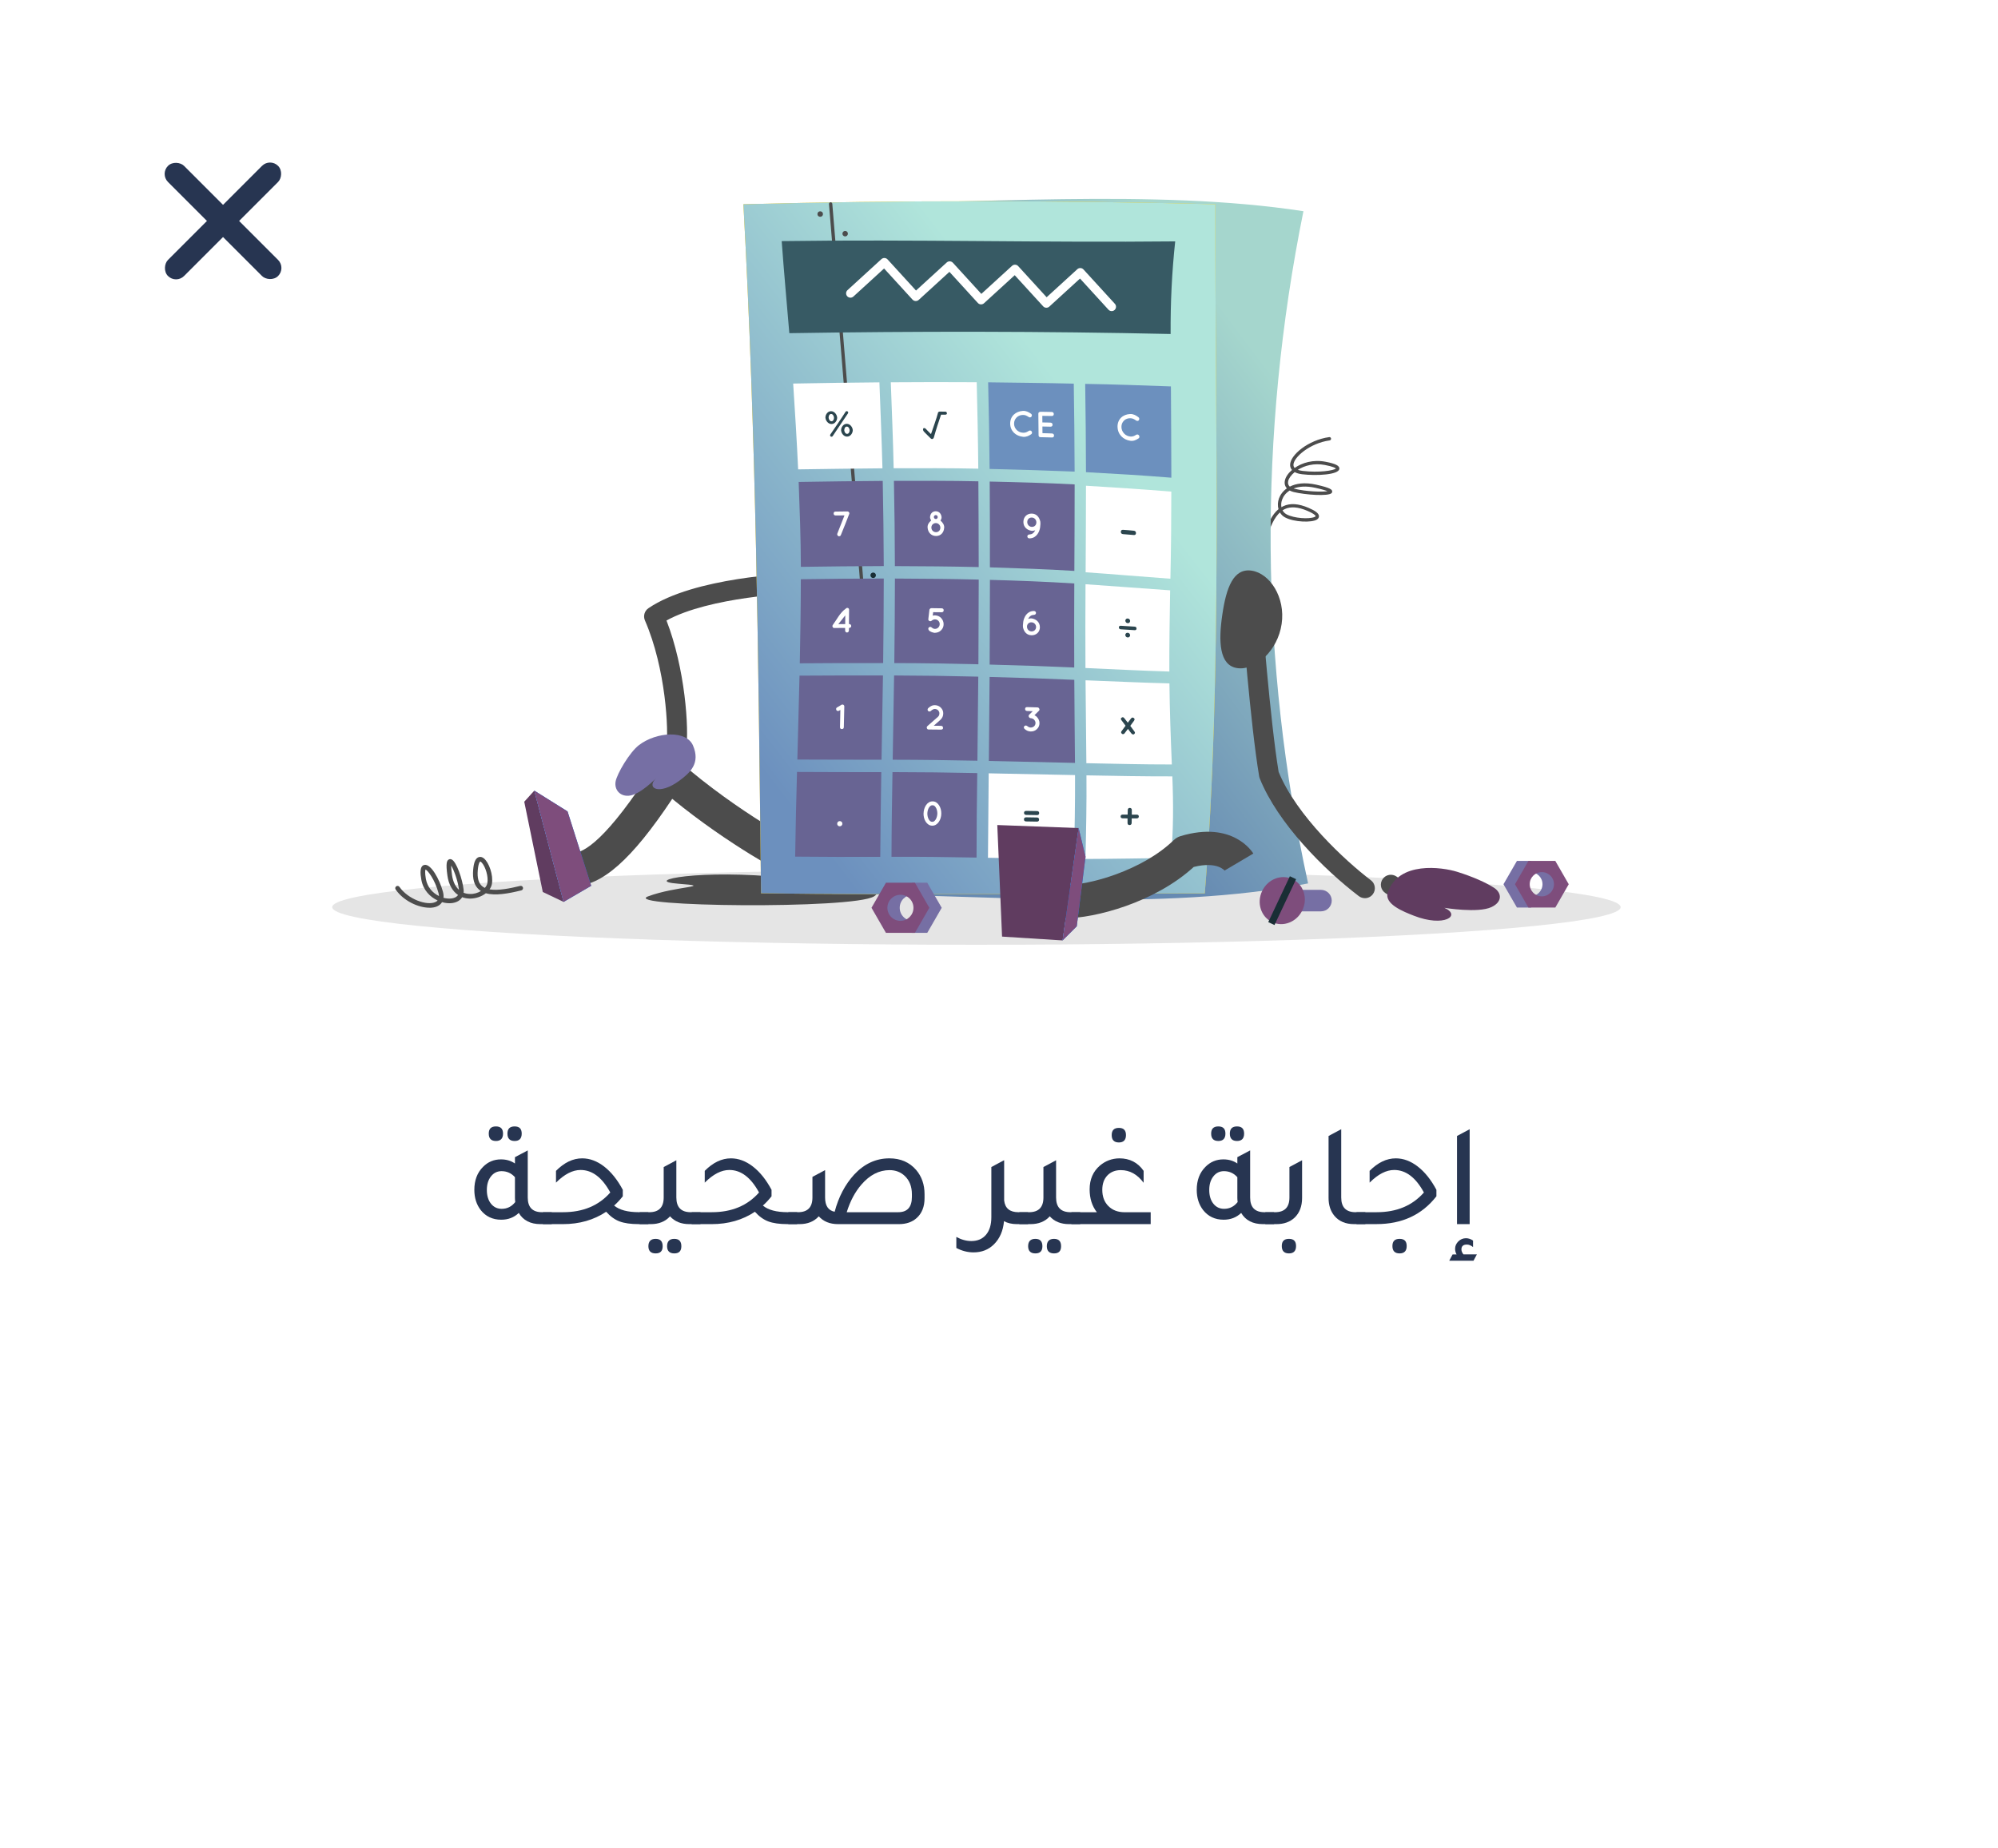 <?xml version="1.0" encoding="UTF-8"?>
<svg id="Layer_2" data-name="Layer 2" xmlns="http://www.w3.org/2000/svg" width="679" height="628" xmlns:xlink="http://www.w3.org/1999/xlink" viewBox="0 0 679 628">
  <defs>
    <style>
      .cls-1 {
        fill: url(#linear-gradient);
      }

      .cls-1, .cls-2, .cls-3, .cls-4, .cls-5, .cls-6, .cls-7, .cls-8, .cls-9, .cls-10, .cls-11, .cls-12, .cls-13, .cls-14, .cls-15, .cls-16, .cls-17, .cls-18 {
        stroke-width: 0px;
      }

      .cls-2 {
        fill: #007cff;
      }

      .cls-3 {
        fill: #375a64;
      }

      .cls-4 {
        fill: #686493;
      }

      .cls-5 {
        fill: #e5e5e5;
      }

      .cls-6 {
        filter: url(#drop-shadow-1);
      }

      .cls-6, .cls-12, .cls-17 {
        fill: #fff;
      }

      .cls-7 {
        fill: #2b454e;
      }

      .cls-8 {
        fill: #766fa4;
      }

      .cls-9 {
        fill: #1a2e35;
      }

      .cls-10 {
        fill: #603c60;
      }

      .cls-11 {
        fill: #ffc800;
      }

      .cls-13 {
        fill: url(#linear-gradient-2);
      }

      .cls-14 {
        fill: #4c4c4c;
      }

      .cls-15 {
        fill: #6c90be;
      }

      .cls-16 {
        fill: #273551;
      }

      .cls-17 {
        opacity: .3;
      }

      .cls-18 {
        fill: #7e4d7c;
      }
    </style>
    <filter id="drop-shadow-1" filterUnits="userSpaceOnUse">
      <feOffset dx="7.29" dy="7.29"/>
      <feGaussianBlur result="blur" stdDeviation="10.94"/>
      <feFlood flood-color="#000" flood-opacity=".15"/>
      <feComposite in2="blur" operator="in"/>
      <feComposite in="SourceGraphic"/>
    </filter>
    <linearGradient id="linear-gradient" x1="332.64" y1="206.22" x2="434.44" y2="129.56" gradientUnits="userSpaceOnUse">
      <stop offset="0" stop-color="#668ab2"/>
      <stop offset="1" stop-color="#a5d6cd"/>
    </linearGradient>
    <linearGradient id="linear-gradient-2" x1="249.32" y1="249.66" x2="376.55" y2="151.31" gradientUnits="userSpaceOnUse">
      <stop offset="0" stop-color="#6c90be"/>
      <stop offset="1" stop-color="#b0e5db"/>
    </linearGradient>
  </defs>
  <g id="Layer_1-2" data-name="Layer 1">
    <g>
      <path class="cls-6" d="m604.88,26.32H58.77c-18.23,0-33,14.77-33,33v391.85c0,18.23,14.77,33,33,33h240.84l11.46,103.27,61.6-103.27h232.2c18.23,0,33-14.77,33-33V59.32c0-18.23-14.77-33-33-33Z"/>
      <g>
        <rect class="cls-16" x="71.93" y="48.62" width="7.73" height="52.92" rx="3.86" ry="3.86" transform="translate(75.29 -31.61) rotate(45)"/>
        <rect class="cls-16" x="71.93" y="48.62" width="7.73" height="52.92" rx="3.86" ry="3.86" transform="translate(182.48 74.57) rotate(135)"/>
      </g>
      <g>
        <g>
          <path class="cls-16" d="m184.2,411.9h3.3v4.05h-3.8c-3.43,0-5.9-1.27-7.4-3.8-1.6,1.53-3.58,2.3-5.95,2.3-2.93,0-5.27-1.1-7-3.3-1.43-1.87-2.15-4.15-2.15-6.85,0-3.23.98-5.83,2.95-7.8,1.67-1.7,3.7-2.55,6.1-2.55,1.83,0,3.42.47,4.75,1.4v-2.15l4.35-2.3v16c0,3.33,1.62,5,4.85,5Zm-9.2-11.9c-1.23-1.37-2.75-2.05-4.55-2.05-1.47,0-2.67.59-3.6,1.78-.93,1.18-1.4,2.72-1.4,4.62s.47,3.48,1.4,4.65c.93,1.17,2.15,1.75,3.65,1.75,1.87,0,3.4-.77,4.6-2.3-.07-.6-.1-1.07-.1-1.4v-7.05Zm-6.45-12.3c-1.63,0-2.45-.83-2.45-2.5s.82-2.45,2.45-2.45,2.4.82,2.4,2.45-.8,2.5-2.4,2.5Zm6.35,0c-1.63,0-2.45-.83-2.45-2.5s.82-2.45,2.45-2.45,2.4.82,2.4,2.45-.8,2.5-2.4,2.5Z"/>
          <path class="cls-16" d="m217.1,411.9h3.25v4.05h-3.3c-2.7,0-4.87-.31-6.5-.92-1.63-.62-3.15-1.71-4.55-3.28-4.2,2.8-9.1,4.2-14.7,4.2h-6.8v-4.05h6.85c6.77,0,12.12-2.23,16.05-6.7-2.77-5.1-6.13-7.65-10.1-7.65-2.7,0-5.48,1.43-8.35,4.3v-4c2.8-2.83,5.77-4.25,8.9-4.25,2.57,0,5.05.92,7.45,2.77,2.4,1.85,4.52,4.49,6.35,7.92v2.2c-1.03,1.3-2.02,2.35-2.95,3.15,1.8,1.5,4.6,2.25,8.4,2.25Z"/>
          <path class="cls-16" d="m234.75,411.9h3.3v4.05h-3.8c-2.77,0-4.95-.88-6.55-2.65-1.6,1.77-3.78,2.65-6.55,2.65h-3.8v-4.05h3.3c3.27,0,4.9-1.67,4.9-5v-10.35l4.3-2.3v12.65c0,3.33,1.63,5,4.9,5Zm-11.95,9.05c1.6,0,2.4.83,2.4,2.5s-.8,2.45-2.4,2.45-2.45-.82-2.45-2.45.82-2.5,2.45-2.5Zm6.35,0c1.6,0,2.4.83,2.4,2.5s-.8,2.45-2.4,2.45-2.45-.82-2.45-2.45.82-2.5,2.45-2.5Z"/>
          <path class="cls-16" d="m267.65,411.9h3.25v4.05h-3.3c-2.7,0-4.87-.31-6.5-.92-1.63-.62-3.15-1.71-4.55-3.28-4.2,2.8-9.1,4.2-14.7,4.2h-6.8v-4.05h6.85c6.77,0,12.12-2.23,16.05-6.7-2.77-5.1-6.13-7.65-10.1-7.65-2.7,0-5.48,1.43-8.35,4.3v-4c2.8-2.83,5.77-4.25,8.9-4.25,2.57,0,5.05.92,7.45,2.77,2.4,1.85,4.52,4.49,6.35,7.92v2.2c-1.03,1.3-2.02,2.35-2.95,3.15,1.8,1.5,4.6,2.25,8.4,2.25Z"/>
          <path class="cls-16" d="m283.65,411.75c1.33-5.03,3.53-9.23,6.6-12.6,3.43-3.7,7.43-5.55,12-5.55,3.8,0,6.83,1.32,9.1,3.95,1.9,2.23,2.85,4.98,2.85,8.25v1.3c0,2.9-.88,5.15-2.65,6.75-1.53,1.4-3.55,2.1-6.05,2.1h-20.7c-2.77,0-4.95-.88-6.55-2.65-1.6,1.77-3.78,2.65-6.55,2.65h-3.8v-4.05h3.3c3.27,0,4.9-1.67,4.9-5v-7l4.3-2.3v9.3c0,2.8,1.08,4.42,3.25,4.85Zm26.25-5.05v-.9c0-2.6-.8-4.67-2.4-6.2-1.4-1.33-3.13-2-5.2-2-3.53,0-6.72,1.63-9.55,4.9-2.17,2.5-3.83,5.63-5,9.4h17.5c3.1,0,4.65-1.73,4.65-5.2Z"/>
          <path class="cls-16" d="m346.1,411.9h3.3v4.05h-3.8c-1.7,0-3.17-.33-4.4-1-.3,3.3-1.45,5.93-3.45,7.9-1.83,1.8-4.13,2.7-6.9,2.7-2,0-3.95-.5-5.85-1.5v-3.75c1.7.93,3.4,1.4,5.1,1.4,2.13,0,3.8-.72,5-2.15s1.8-3.42,1.8-5.95v-17.05l4.3-2.3v.05l.05-.05v13.65c.3,2.67,1.92,4,4.85,4Z"/>
          <path class="cls-16" d="m363.8,411.9h3.3v4.05h-3.8c-2.77,0-4.95-.88-6.55-2.65-1.6,1.77-3.78,2.65-6.55,2.65h-3.8v-4.05h3.3c3.27,0,4.9-1.67,4.9-5v-10.35l4.3-2.3v12.65c0,3.33,1.63,5,4.9,5Zm-11.95,9.05c1.6,0,2.4.83,2.4,2.5s-.8,2.45-2.4,2.45-2.45-.82-2.45-2.45.82-2.5,2.45-2.5Zm6.35,0c1.6,0,2.4.83,2.4,2.5s-.8,2.45-2.4,2.45-2.45-.82-2.45-2.45.82-2.5,2.45-2.5Z"/>
          <path class="cls-16" d="m391.05,411.9v4.05h-26.95v-4.05h8.65c-1.63-2.1-2.45-4.68-2.45-7.75,0-3.4,1.17-6.1,3.5-8.1,1.9-1.6,4.1-2.42,6.6-2.45,3.53,0,6.28,1.42,8.25,4.25v4.05c-2.13-2.87-4.72-4.3-7.75-4.3-1.9,0-3.42.61-4.58,1.82-1.15,1.22-1.72,2.84-1.72,4.88,0,2.3.69,4.14,2.08,5.53,1.38,1.38,3.22,2.08,5.52,2.08h8.85Zm-10.8-23.7c-1.63,0-2.45-.83-2.45-2.5s.82-2.45,2.45-2.45,2.4.82,2.4,2.45-.8,2.5-2.4,2.5Z"/>
          <path class="cls-16" d="m429.7,411.9h3.3v4.05h-3.8c-3.43,0-5.9-1.27-7.4-3.8-1.6,1.53-3.58,2.3-5.95,2.3-2.93,0-5.27-1.1-7-3.3-1.43-1.87-2.15-4.15-2.15-6.85,0-3.23.98-5.83,2.95-7.8,1.67-1.7,3.7-2.55,6.1-2.55,1.83,0,3.42.47,4.75,1.4v-2.15l4.35-2.3v16c0,3.33,1.62,5,4.85,5Zm-9.2-11.9c-1.23-1.37-2.75-2.05-4.55-2.05-1.47,0-2.67.59-3.6,1.78-.93,1.18-1.4,2.72-1.4,4.62s.47,3.48,1.4,4.65c.93,1.17,2.15,1.75,3.65,1.75,1.87,0,3.4-.77,4.6-2.3-.07-.6-.1-1.07-.1-1.4v-7.05Zm-6.45-12.3c-1.63,0-2.45-.83-2.45-2.5s.82-2.45,2.45-2.45,2.4.82,2.4,2.45-.8,2.5-2.4,2.5Zm6.35,0c-1.63,0-2.45-.83-2.45-2.5s.82-2.45,2.45-2.45,2.4.82,2.4,2.45-.8,2.5-2.4,2.5Z"/>
          <path class="cls-16" d="m430,415.95v-4.05h3.3c3.27,0,4.9-1.67,4.9-5v-10.35l4.3-2.3v12.8c0,2.83-.85,5.07-2.55,6.7-1.57,1.47-3.62,2.2-6.15,2.2h-3.8Zm8.05,9.95c-1.63,0-2.45-.83-2.45-2.5s.82-2.45,2.45-2.45,2.4.82,2.4,2.45-.8,2.5-2.4,2.5Z"/>
          <path class="cls-16" d="m460.2,415.95c-2.9,0-5.13-.93-6.7-2.8-1.33-1.6-2-3.63-2-6.1v-21.05l4.3-2.3v23.2c0,3.33,1.63,5,4.9,5h3.3v4.05h-3.8Z"/>
          <path class="cls-16" d="m461,415.95v-4.05h6.85c6.77,0,12.12-2.23,16.05-6.7-2.77-5.1-6.13-7.65-10.1-7.65-2.7,0-5.48,1.43-8.35,4.3v-4c2.8-2.83,5.77-4.25,8.9-4.25,2.57,0,5.05.92,7.45,2.77,2.4,1.85,4.52,4.49,6.35,7.92v2.2c-4.9,6.3-11.68,9.45-20.35,9.45h-6.8Zm14.65,9.95c-1.63,0-2.45-.83-2.45-2.5s.82-2.45,2.45-2.45,2.4.82,2.4,2.45-.8,2.5-2.4,2.5Z"/>
          <path class="cls-16" d="m492.5,428.4l1.15-2.15h1.35c-.33-.6-.5-1.23-.5-1.9,0-.97.37-1.81,1.1-2.53.73-.72,1.6-1.08,2.6-1.08.83,0,1.63.27,2.4.8v2.2c-.73-.57-1.43-.85-2.1-.85-1.23,0-1.85.55-1.85,1.65,0,.57.23,1.13.7,1.7h4.55l-1.15,2.15h-8.25Zm2.65-12.45v-29.95l4.3-2.3v32.25h-4.3Z"/>
        </g>
        <g>
          <ellipse id="_Path_" data-name="&amp;lt;Path&amp;gt;" class="cls-5" cx="331.83" cy="308.24" rx="218.93" ry="12.79"/>
          <g>
            <path class="cls-17" d="m377.54,181.82s-.09,0-.13-.02c-.3-.07-.49-.38-.42-.68.04-.15,3.64-15.46-.1-30.94-.07-.3.11-.61.42-.68.3-.07.61.11.68.42,3.8,15.75.14,31.32.1,31.47-.06.26-.29.43-.55.43Z"/>
            <path class="cls-14" d="m194.9,301.1c-.14,0-.28,0-.42,0-3.12-.09-5.57-2.68-5.49-5.8.08-3.12,2.65-5.53,5.8-5.49.04,0,.07,0,.11,0,3.26,0,11.11-3.96,27.53-29.84.88-1.39,2.33-2.33,3.96-2.56,1.63-.23,3.28.25,4.52,1.33,20.26,17.66,41.73,28.66,41.94,28.77,2.78,1.41,3.89,4.81,2.48,7.59-1.41,2.78-4.81,3.89-7.59,2.48-.85-.43-19.62-10.03-39.29-26.14-13.76,20.69-23.97,29.67-33.54,29.67Z"/>
            <path class="cls-14" d="m229.83,257.72c-.16,0-.32-.01-.48-.03-1.85-.26-3.14-1.98-2.87-3.83.8-5.62-.19-26.68-7.31-43.05-.65-1.49-.15-3.23,1.2-4.15,15.47-10.54,48.41-11.8,49.81-11.85,1.86-.04,3.44,1.4,3.5,3.27.07,1.87-1.4,3.44-3.27,3.5-.31.01-29.11,1.12-43.91,9.26,6.31,16.3,7.73,36.63,6.68,43.98-.24,1.69-1.69,2.91-3.35,2.91Z"/>
            <path class="cls-8" d="m235.52,253.34c-2.25-5.31-12.41-4.71-18.37-.16-3.19,2.43-7.5,9.76-7.95,12.41-.45,2.65,1.39,5.06,4.54,4.79,3.89-.34,9.24-5.99,9.24-5.99-3.56,3.49,1.03,5.95,7.88.9,3.8-2.8,7.19-6,4.66-11.95Z"/>
            <path class="cls-14" d="m429.73,183.95c-.05,0-.1,0-.16-.02-.3-.09-.47-.4-.39-.7,1.5-5.24,3.15-8.44,5.31-10.22-.33-1.12-.29-2.42.17-3.68.45-1.23,1.33-2.45,2.67-3.39-.65-.71-.9-1.63-.67-2.69.26-1.18,1.11-2.45,2.41-3.56-.51-.59-.64-1.23-.64-1.7-.03-3.37,6.22-8.5,13.28-9.46.31-.06.59.17.64.48.04.31-.17.59-.48.64-6.7.92-12.33,5.77-12.3,8.33,0,.42.16.75.41,1.02,2.54-1.77,6.29-2.91,10.48-2.1,3.47.66,4.87,1.39,4.71,2.45-.31,1.98-7.69,2.39-12.64,1.8-1.12-.13-1.94-.4-2.54-.73-1.23,1.01-2.02,2.13-2.22,3.08-.18.85.09,1.44.56,1.85,2.1-1.08,5.05-1.53,8.94-.67,5.12,1.13,5.31,1.75,5.43,2.13.08.27.02.54-.18.75-1.08,1.14-8.93.6-12.87-.37-.51-.13-.97-.3-1.36-.51-1.31.82-2.15,1.93-2.56,3.06-.33.9-.41,1.8-.25,2.6.2-.12.41-.23.62-.33,2.34-1.11,5.16-.92,8.64.57,2.31.99,3.42,1.86,3.5,2.75.02.26-.03.77-.64,1.18-1.72,1.14-7.76.97-10.89-.7-.74-.39-1.33-.98-1.74-1.68-1.85,1.69-3.33,4.7-4.69,9.43-.07.25-.3.41-.54.41Zm6.13-10.54c.31.58.78,1.05,1.38,1.37,2.55,1.36,7.56,1.67,9.44.91.38-.16.44-.28.44-.29,0,0-.06-.64-2.82-1.82-3.16-1.35-5.69-1.54-7.71-.58-.25.12-.49.25-.72.41Zm3.76-7.42c.1.03.2.06.29.08,3.99.98,9.37,1.14,11.22.84-.57-.24-1.74-.63-4.1-1.15-3.13-.69-5.58-.48-7.4.23Zm1.42-6.35c.51.19,1.09.3,1.62.37,5.63.67,10.59-.12,11.34-.82-.19-.17-.95-.66-3.76-1.19-3.71-.71-6.95.22-9.2,1.65Z"/>
            <path class="cls-14" d="m282.74,299.22c.74-.24.49-.96-.34-.96h-15.29c-29.11-3.08-49.45,1.05-36.63,2.02,12.82.97-.9.77-10.26,4.31-9.36,3.54,69.62,4.43,76.8,0,6.62-4.09-24.6-2.07-14.28-5.38Z"/>
            <g>
              <path class="cls-1" d="m444.54,300.18c-49.62,9.8-110.76,3.65-161.9,3.57,0-79.27-.5-155.34-4.62-234.62,52.36.44,114.09-5.18,164.94,2.64-15.4,76.02-14.83,153.12,1.58,228.41Z"/>
              <path class="cls-11" d="m409.43,303.58c-50.26-.05-100.53.65-150.8-.04-.89-79.48-1.64-154.56-5.99-234.14,52.71-1.39,107.68-1.33,160.38,0-.12,74.74,2.43,160.57-3.59,234.17Z"/>
              <path class="cls-13" d="m409.43,303.58c-50.26-.05-100.53.65-150.8-.04-.89-79.48-1.64-154.56-5.99-234.14,52.71-1.39,107.68-1.33,160.38,0-.12,74.74,2.43,160.57-3.59,234.17Z"/>
              <path class="cls-14" d="m292.94,199.4c-.29,0-.54-.22-.56-.52l-10.66-129.54c-.03-.31.21-.58.52-.61.32-.02.58.21.61.52l10.66,129.54c.03.31-.21.58-.52.61-.02,0-.03,0-.05,0Z"/>
              <circle class="cls-14" cx="278.74" cy="72.73" r=".93"/>
              <path class="cls-14" d="m288.15,79.4c0,.51-.41.93-.93.93s-.93-.41-.93-.93.41-.93.93-.93.93.41.93.93Z"/>
              <path class="cls-9" d="m289.18,188.82c0,.51-.41.93-.93.93s-.93-.41-.93-.93.41-.93.93-.93.93.41.93.93Z"/>
              <path class="cls-9" d="m297.67,195.48c0,.51-.41.93-.93.93s-.93-.41-.93-.93.41-.93.93-.93.93.41.93.93Z"/>
              <g>
                <path class="cls-12" d="m299.89,159.13c-9.55.09-19.1.21-28.65.36-.45-9.73-1.05-19.44-1.69-29.16,9.77-.18,19.54-.33,29.31-.41.35,9.73.79,19.46,1.03,29.2Z"/>
                <path class="cls-12" d="m332.46,159.25c-9.58-.21-19.17-.16-28.76-.14-.2-9.74-.62-19.47-.97-29.21,9.73-.08,19.46-.08,29.2-.02.23,9.79.45,19.58.53,29.37Z"/>
                <path class="cls-15" d="m365.2,160.25c-9.63-.38-19.26-.7-28.9-.91-.07-9.81-.26-19.62-.49-29.43,9.7.13,19.4.22,29.1.45.17,9.96.24,19.93.29,29.89Z"/>
                <path class="cls-15" d="m398.06,162.32c-9.66-.79-19.33-1.36-29-1.88-.03-10-.11-20-.27-30,9.71.16,19.42.51,29.13.86.08,10.34.12,20.68.15,31.02Z"/>
                <path class="cls-4" d="m300.34,192.35c-9.39.04-18.79.11-28.18.26,0-9.62-.4-19.24-.74-28.85,9.52-.13,19.05-.31,28.57-.35.2,9.65.29,19.29.35,28.94Z"/>
                <path class="cls-4" d="m332.6,192.69c-9.49-.22-18.99-.3-28.48-.33-.02-9.65-.13-19.31-.33-28.96,9.56-.02,19.13-.07,28.7.15.07,9.71.1,19.43.11,29.14Z"/>
                <path class="cls-4" d="m365.11,193.99c-9.55-.61-19.13-.89-28.7-1.21.02-9.72,0-19.43-.07-29.15,9.62.21,19.26.47,28.87.97,0,9.8-.05,19.59-.1,29.39Z"/>
                <path class="cls-12" d="m397.75,196.65c-9.61-.69-19.2-1.54-28.81-2.19.07-9.8.11-19.61.12-29.41,9.67.58,19.34,1.2,29,2,0,9.87-.09,19.74-.31,29.6Z"/>
                <path class="cls-4" d="m300.14,225.31c-9.45-.02-18.89,0-28.34.08.19-9.52.35-19.05.35-28.57,9.4-.15,18.79-.23,28.19-.24,0,9.58-.1,19.15-.21,28.73Z"/>
                <path class="cls-4" d="m332.49,225.72c-9.52-.24-19.05-.4-28.57-.41.11-9.57.21-19.14.21-28.72,9.5.04,18.99.11,28.48.35-.01,9.59-.09,19.18-.11,28.77Z"/>
                <path class="cls-4" d="m365.07,226.82c-9.58-.43-19.17-.76-28.75-1,.03-9.59.1-19.18.1-28.78,9.55.25,19.14.61,28.67,1.22-.06,9.52-.05,19.04-.02,28.56Z"/>
                <path class="cls-12" d="m397.39,228.18c-9.51-.28-19.01-.77-28.51-1.19-.04-9.49-.04-18.98.02-28.47,9.59.64,19.17,1.42,28.76,2.07-.16,9.2-.3,18.4-.27,27.6Z"/>
                <path class="cls-4" d="m299.58,258.15c-9.54-.02-19.07-.01-28.61-.06.26-9.5.51-19.01.74-28.51,9.45-.06,18.9-.08,28.36-.06-.15,9.54-.32,19.09-.49,28.63Z"/>
                <path class="cls-4" d="m332.16,258.49c-9.6-.2-19.19-.33-28.79-.34.17-9.54.34-19.09.48-28.63,9.54.03,19.08.16,28.61.4-.09,9.52-.2,19.05-.3,28.57Z"/>
                <path class="cls-4" d="m365.31,259.23c-9.75-.23-19.51-.45-29.26-.66.1-9.52.15-19.04.25-28.55,9.6.24,19.2.56,28.79.98.04,9.41.16,18.82.23,28.23Z"/>
                <path class="cls-12" d="m398.24,259.76c-9.68.02-19.37-.25-29.05-.43-.07-9.39-.2-18.78-.28-28.17,9.5.35,19,.82,28.51,1.05.1,9.19.43,18.38.82,27.55Z"/>
                <path class="cls-4" d="m299.15,291.15c-9.64.04-19.28.03-28.92-.07.13-9.6.36-19.19.62-28.78,9.55.04,19.1.08,28.65.07-.15,9.6-.28,19.19-.35,28.79Z"/>
                <path class="cls-4" d="m331.87,291.4c-9.63-.18-19.26-.31-28.9-.27.02-9.59.17-19.18.33-28.77,9.6.01,19.2.12,28.81.33-.15,9.57-.23,19.14-.24,28.71Z"/>
                <path class="cls-12" d="m365,291.86c-9.75-.04-19.5-.21-29.25-.39.09-9.57.15-19.14.25-28.7,9.78.22,19.56.38,29.34.6.05,9.5-.14,19-.34,28.49Z"/>
                <path class="cls-12" d="m397.93,291.53c-9.69.11-19.37.32-29.05.34.23-9.47.42-18.94.34-28.41,9.73.19,19.46.37,29.19.35.37,9.25.39,18.5-.48,27.72Z"/>
                <path class="cls-7" d="m280.54,142.09c-.08-.78-.01.49-.02-.29s.65-2.07,1.88-2.08c1.23-.02,1.99,1.22,2.07,2s.01-.5.02.29-.66,2.06-1.88,2.07c-1.23.02-1.99-1.21-2.07-1.99Zm2.88-.11c0-.38.03.23,0-.15-.04-.38-.34-1.17-.98-1.16-.65.01-.85.79-.84,1.17,0,.38-.03-.23,0,.15s.34,1.17.98,1.16c.65-.01.85-.78.84-1.16Zm-1.23,5.64c1.72-2.56,3.53-5.08,5.16-7.69.12-.19.19-.2.41-.23.22-.03.49.25.49.44,0,.19-.02.22-.09.34-1.71,2.57-3.48,5.12-5.17,7.69-.13.19-.2.2-.42.23-.22.03-.47-.26-.47-.44s.02-.22.09-.33Zm3.67-1.25c-.07-.78-.02.49-.01-.29,0-.78.67-2.06,1.89-2.07,1.22-.01,1.97,1.21,2.04,1.99.07.78.02-.49.01.29s-.68,2.05-1.9,2.07c-1.22.02-1.96-1.22-2.03-1.99Zm2.87-.11c0-.38.02.23,0-.15-.03-.38-.32-1.17-.96-1.16-.64,0-.85.78-.85,1.16s-.02-.23,0,.15c.03.38.32,1.16.96,1.16.64,0,.85-.78.85-1.16Z"/>
                <g>
                  <path class="cls-12" d="m343.3,143.96c-.03-2.56,1.87-4.17,4.3-4.34,1.07-.07,1.98.4,2.8.98.32.23.35.67.13.97-.22.3-.63.34-.95.12-.61-.42-1.18-.71-1.96-.69-.78.01-1.57.27-2.14.85-.57.58-.86,1.3-.86,2.12,0,.82.32,1.56.9,2.15.58.58,1.37.89,2.16.92.79.04,1.32-.23,1.95-.63.31-.2.73-.14.95.15.22.29.21.75-.11.97-.83.57-1.71,1-2.78.9-2.44-.24-4.36-1.91-4.39-4.48Z"/>
                  <path class="cls-12" d="m352.95,147.85c-.04-2.35-.07-4.88-.08-7.24,0-.49.27-.6.65-.69.01,0,0,0,.01,0s0,0,.03,0c1.26.03,2.65.02,3.89.07.44.02.66.31.67.69,0,.38-.21.67-.65.67-1.03,0-2.2-.05-3.25-.05,0,.75.01,1.5.02,2.25.9.02,1.93,0,2.79.06.44.03.67.32.67.7,0,.38-.21.67-.66.67-.87,0-1.89-.06-2.79-.06,0,.75.01,1.51.02,2.27,1.06.03,2.23.04,3.26.1.44.03.67.33.67.71,0,.37-.21.66-.66.65-1.24-.01-2.63-.1-3.89-.1-.03,0-.02,0-.03-.01-.01,0,0,.01-.02.01-.4.02-.65-.23-.66-.71Z"/>
                </g>
                <path class="cls-12" d="m379.78,145c-.02-2.59,1.84-4.22,4.32-4.32,1.09-.04,1.99.48,2.8,1.1.32.24.35.69.13,1-.23.31-.64.32-.95.1-.6-.44-1.18-.76-1.96-.77-.79-.01-1.57.23-2.15.81-.58.59-.87,1.31-.86,2.15,0,.84.33,1.62.9,2.23.57.62,1.36.97,2.15,1.03.8.06,1.32-.19,1.96-.59.32-.2.74-.11.95.2s.21.79-.11,1c-.85.56-1.7.98-2.79.84-2.47-.34-4.36-2.19-4.38-4.78Z"/>
                <path class="cls-12" d="m288.59,174.68c-.88,2.38-1.91,4.79-2.83,7.12-.13.33-.35.4-.58.41-.22,0-.07.07-.29-.06-.22-.13-.5-.43-.33-.85.79-2.01,1.63-4.14,2.43-6.17-.98,0-2.09.04-3.03.02-.44,0-.66-.29-.66-.66s.18-.65.63-.66c1.28-.04,2.72-.03,4.04-.05.05,0,.07,0,.13.01.05.01.2.07.24.09s.02.02.04.04.04.02.05.05.03.03.05.05c.01.02.02.03.04.05.02.02.02.04.03.06,0,.02.04.04.05.06,0,.02,0,.03.02.06,0,.03.01.02.02.07.01.05.01.2,0,.25-.01.06-.02.08-.03.13Z"/>
                <path class="cls-12" d="m320.86,179.33c-.08,1.59-1.13,2.82-2.78,2.8-1.65-.02-2.75-1.27-2.85-2.87-.07-1.01.48-1.78,1.22-2.4-.21-.37-.42-.76-.38-1.21.09-1.1.79-1.94,1.95-1.93,1.15.02,1.85.89,1.96,1.98.04.45-.16.83-.36,1.2.73.62,1.31,1.42,1.26,2.42Zm-1.29-.02c0-.86-.66-1.56-1.53-1.57-.87,0-1.53.66-1.52,1.53,0,.87.68,1.55,1.55,1.56s1.51-.66,1.5-1.52Zm-2.21-3.64c0,.38.29.68.67.69s.64-.31.64-.67c0-.37-.28-.66-.65-.66-.37,0-.66.27-.66.65Z"/>
                <path class="cls-12" d="m347.79,177.35c0-1.68,1.2-2.87,2.85-2.83,1.64.03,2.57,1.22,2.9,2.73,0,.01,0-.06.01.06,0,.12.04.45.03.68-.04.82-.11,1.65-.43,2.45-.33.8-.78,1.5-1.55,2-.51.34-1.15.5-1.79.5-.35,0-.67-.28-.68-.65,0-.38.26-.63.64-.67.38-.04.79-.1,1.11-.31.32-.21.58-.51.75-.81.05-.08.23-.3.14-.29-.29.04-.72.22-1.13.17-1.62-.21-2.85-1.34-2.85-3.02Zm1.31.04c0,.89.66,1.61,1.56,1.64.9.03,1.54-.64,1.54-1.53,0-.89-.65-1.61-1.55-1.64-.9-.03-1.55.64-1.55,1.53Z"/>
                <path class="cls-7" d="m380.91,180.72c0-.4.23-.72.71-.69,1.16.06,2.57.19,3.73.31.48.05.71.4.7.8,0,.4-.24.7-.72.66-1.15-.08-2.57-.21-3.72-.31-.47-.04-.71-.38-.71-.77Z"/>
                <path class="cls-12" d="m289.28,212.71c0,.39-.29.61-.66.66-.03,0-.11-.03-.11,0-.03.3,0,.57-.02.91-.03.34-.27.64-.65.64-.38,0-.61-.3-.63-.64-.02-.34.04-.59-.02-.92-.85,0-2.94.03-3.5.03-.56,0,.03,0-.14,0-.17,0,.09.03-.05,0-.14-.03-.22.05-.4-.16s-.35-.52-.06-.9c1.36-1.83,2.43-4.16,4.38-5.5.01,0,.01-.02.02-.03.01-.01.02-.03.04-.05s.04-.02.06-.04.03-.02.05-.04.05-.01.07-.03c.02-.01.02-.03.05-.04.02,0,.05-.02.07-.02.02,0,.03,0,.05-.01.02,0,.06,0,.08,0,.01,0,.01,0,.02,0,.01,0,0,0,.02,0s.05,0,.07,0c.02,0,.04,0,.06.01.02,0,.05.02.07.02.02,0,.03,0,.05.01.02,0,.04.03.06.04.02.01.04.03.06.04.01,0,0,0,.01.01,0,0,.03,0,.03.02,0,.02.03.03.04.05.01.02.02.03.04.05s.04.04.04.06c0,.02.01.03.02.05s.02.05.02.07c0,.02,0,.03.01.05,0,.02.01.05.01.07,0,.02.01.04.01.06,0,.02,0,.02,0,.04-.01,1.61-.03,3.21-.04,4.82.03,0,.09,0,.12,0,.37.05.64.26.64.65Zm-2.03-3.6c-.79.99-1.57,1.98-2.36,2.97.78,0,1.56-.02,2.34-.02.02-.98.02-1.97.02-2.95Z"/>
                <path class="cls-12" d="m319.83,210c.56.59.85,1.3.85,2.11,0,.81-.3,1.5-.88,2.07-.57.58-1.25.8-2.09.85-.03,0,.24.02-.11,0-.35-.02-1.56-.32-1.95-.89-.18-.26-.3-.68.02-.94.31-.26.63-.26.95.01.32.27.69.49,1.13.48s.82-.15,1.12-.47c.31-.31.47-.69.48-1.13s-.15-.83-.46-1.15-.68-.46-1.12-.48c-.44-.01-.82.17-1.14.44-.32.27-.64.24-.95,0-.06-.04-.1-.12-.13-.15s0-.02-.02-.04-.01-.04-.02-.06c-.01-.02,0-.06-.01-.08,0-.03,0,.01-.01-.03,0-.05,0-.12,0-.2.14-.99.25-2.11.36-3.08.03-.26.18-.38.28-.47s.02,0,.07-.04c.05-.04-.03,0,.05-.03s.16-.07.31-.07c1.1.02,2.39.02,3.47.05.47.02.68.3.67.68,0,.38-.22.65-.68.66-.88.02-1.97-.03-2.89-.03-.06.39-.1.79-.15,1.18.27-.05.52-.12.8-.1.8.06,1.5.31,2.05.9Z"/>
                <path class="cls-12" d="m353.4,213.12c0,1.66-1.25,2.78-2.86,2.74-1.6-.04-2.56-1.17-2.88-2.66,0-.01,0,.06-.01-.05,0-.11-.03-.43-.02-.66.04-.81.11-1.63.44-2.43.33-.8.78-1.48,1.55-1.97.51-.33,1.15-.49,1.78-.48.35,0,.67.28.67.65,0,.37-.26.63-.64.66-.38.03-.79.09-1.11.29-.32.2-.58.5-.75.79-.05.08-.22.3-.13.28.29-.04.72-.21,1.12-.16,1.59.22,2.84,1.33,2.83,2.99Zm-1.3-.05c0-.88-.67-1.58-1.55-1.61-.88-.03-1.54.61-1.54,1.49,0,.88.66,1.57,1.53,1.6s1.55-.6,1.56-1.48Z"/>
                <path class="cls-7" d="m380.86,213.83c-.43-.03-.62-.3-.62-.64,0-.34.19-.58.62-.56,1.5.08,3.27.19,4.76.3.43.03.62.3.62.64,0,.34-.19.58-.62.56-1.5-.08-3.27-.19-4.76-.3Zm3.21-2.86s0,.04,0,.06c-.06.45-.35.75-.82.72-.47-.03-.76-.37-.82-.82,0-.02,0-.04,0-.06.06-.45.36-.74.82-.71.46.03.76.36.82.81Zm-.01,4.86s0,.04,0,.06c-.06.45-.36.73-.82.71-.47-.03-.76-.35-.82-.81,0-.02,0-.04,0-.06.06-.45.35-.75.82-.72.47.03.76.36.82.82Z"/>
                <path class="cls-12" d="m286.93,240.07c-.06,2.31-.09,4.74-.16,7-.01.48-.3.66-.67.66-.37,0-.64-.18-.63-.66.02-1.87.08-3.92.12-5.83-.15.07-.33.2-.48.26s-.16.12-.35.09c-.19-.02-.43-.07-.54-.35s-.15-.65.26-.88c.41-.23,1.03-.56,1.45-.86.02-.01.03-.02.05-.02.02,0,.04-.03.06-.04.02-.01.05,0,.07-.01s.03,0,.05-.01c.02,0,.06-.01.08-.01.02,0,.02,0,.04,0,.01,0,0,0,.02,0,.02,0,.06,0,.08,0s.03.01.05.01c.02,0,.05.01.07.02s.03,0,.05.01c.02.02.05.03.07.04.02,0,.03.02.05.03.02,0,.03.02.05.04.02.01.03.03.05.05.01.02.02.03.04.05.01.02.04.03.04.05,0,.01,0,.01.01.03s0,.02.01.04c0,.02.02.04.02.06,0,.02.02.04.02.06,0,.02.01.04.01.06,0,.02,0,.06.02.08,0,.02,0,.02,0,.04Z"/>
                <path class="cls-12" d="m320.5,247.28c.06.38-.31.64-.67.64-1.01,0-3.37-.04-4.04-.04-.67,0,.08,0-.17,0-.19,0,.11.03-.05,0-.16-.03-.33,0-.48-.24-.15-.24-.26-.61.07-.91,1.11-1,2.45-2.15,3.55-3.12.43-.38.5-.69.53-1.14.03-.45-.12-.71-.38-1.05s-.72-.49-1.12-.51c-.4-.02-.78.17-1.03.36-.25.19-.17.17-.42.36-.25.19-.65.2-.91-.07-.26-.28-.14-.72.04-.9s.28-.26.39-.34c.63-.47,1.17-.73,1.95-.71.78.02,1.58.37,2.08.96.51.6.73,1.13.71,1.94-.02.81-.33,1.48-.98,2.1-.66.62-1.57,1.36-2.25,1.99.69.02,1.88,0,2.47.04.59.03.62.29.68.67Z"/>
                <path class="cls-12" d="m352.38,243.62c.54.6.89,1.28.88,2.09,0,.81-.29,1.49-.87,2.04-.58.56-1.31.82-2.13.8-.81-.01-1.53-.35-2.11-.91-.27-.26-.28-.68,0-.93.29-.26.65-.24.97.02s.71.48,1.15.48c.44,0,.83-.13,1.16-.43.32-.3.47-.67.48-1.11.01-.44-.2-.82-.48-1.13-.27-.31-.81-.49-1.11-.5-.3,0-.41-.14-.51-.21-.1-.07-.03-.02-.03-.03-.23-.34-.34-.6-.01-.96s.84-.81,1.2-1.18c-.55-.03-1.42-.03-1.91-.07s-.68-.3-.69-.69c0-.39.22-.63.67-.63,1.07,0,2.43.09,3.51.1.47,0,.65.4.7.65.04.25-.04.23-.07.34-.03.12-.06.11-.12.17-.49.5-1.01.99-1.51,1.49.3.16.61.35.84.6Z"/>
                <path class="cls-7" d="m385.44,244.84c-.29.42-.98,1.28-1.32,1.81.37.54,1.08,1.48,1.41,1.91.33.42.12.66-.05.84-.17.18-.18.15-.41.14-.22-.02-.29,0-.56-.3-.27-.31-.88-1.14-1.19-1.57-.39.48-.79,1.08-1.17,1.54-.15.18-.29.26-.49.24-.19-.02-.23.03-.41-.15-.17-.19-.43-.43-.1-.86.33-.43.99-1.31,1.36-1.84-.37-.55-1.11-1.46-1.42-1.9-.31-.44-.19-.63.1-.85s.58-.19.88.17c.31.36.85,1.12,1.2,1.54.34-.4.83-1.12,1.13-1.47.3-.35.63-.33.9-.11.27.22.41.42.12.85Z"/>
                <path class="cls-12" d="m285.4,279.01c.5,0,.88.39.87.89,0,.5-.4.87-.9.87s-.87-.38-.86-.88c0-.5.39-.89.89-.88Z"/>
                <path class="cls-12" d="m313.86,276.42c.02-.99.29-2.02.84-2.83s1.28-1.3,2.24-1.29c.97.01,1.65.52,2.19,1.33.54.81.77,1.84.76,2.83-.01.99-.28,2.02-.84,2.81-.56.8-1.27,1.29-2.23,1.29-.96,0-1.67-.53-2.21-1.33-.54-.81-.77-1.84-.76-2.83Zm4.69.03c.01-.68-.19-1.59-.53-2.08-.34-.5-.58-.74-1.11-.75-.53,0-.81.24-1.17.73s-.58,1.4-.59,2.07c-.01.68.18,1.57.52,2.07.34.49.61.76,1.14.76.53,0,.79-.25,1.14-.74.35-.49.58-1.38.6-2.06Z"/>
                <path class="cls-7" d="m348,276.21c0-.4.25-.67.74-.67,1.12,0,2.59.03,3.71.06.48.01.71.29.7.69,0,.4-.23.67-.71.67-1.13,0-2.58-.03-3.71-.06-.48-.01-.73-.29-.72-.69Zm-.02,2.2c0-.41.25-.69.73-.69,1.13,0,2.58.03,3.71.06.49.01.71.31.7.71,0,.4-.23.69-.71.69-1.13,0-2.58-.03-3.71-.06-.49-.01-.73-.31-.72-.71Z"/>
                <path class="cls-7" d="m383.2,278.08c-.5-.02-1.25,0-1.7-.02s-.68-.26-.67-.64c0-.38.24-.61.69-.63.45-.02,1.2.02,1.7,0,.04-.49,0-1.15.04-1.6.03-.45.31-.67.7-.66s.66.23.68.68c.02.45-.03,1.11-.01,1.6.5.02,1.26-.01,1.71,0,.45.02.68.25.67.64,0,.38-.24.61-.69.63-.45.02-1.21-.01-1.71.01-.03.48,0,1.15-.03,1.59-.03.45-.31.66-.71.67-.39,0-.67-.21-.69-.66-.02-.45.03-1.11,0-1.59Z"/>
                <path class="cls-7" d="m321.81,140.38c.03.3-.14.5-.51.52-.37.02-1.06-.01-1.49,0-.86,2.51-1.74,5.19-2.43,7.68-.1.35-.12.27-.26.44-.13.16-.18.12-.36.15-.17.03-.34-.09-.49-.22-.54-.49-1.69-1.72-2.07-2.06-.54-.49-.62-1.01-.43-1.28s.15-.09.32-.14c.16-.05.3.06.45.17.15.11.37.39.52.54.16.15.29.31.44.45.15.14.27.28.42.42.15.14.3.36.48.42.61-1.76,1.99-5.68,2.3-6.96.22-.94.04-.19.05-.21.09-.29.07-.14.16-.26.09-.12.22-.18.38-.18.54,0,1.48,0,1.93.01.45.02.53.22.55.52Z"/>
              </g>
              <path class="cls-3" d="m397.81,113.49c-43.17-.95-86.4-.97-129.57-.28-.87-10.43-1.83-20.85-2.59-31.28,44.57-.64,89.15.56,133.73.09-1.13,10.52-1.62,20.88-1.56,31.46Z"/>
            </g>
            <g>
              <polygon class="cls-10" points="191.53 306.46 184.46 303.09 178.16 272.42 181.58 268.65 191.53 306.46"/>
              <g>
                <polygon class="cls-2" points="191.53 306.46 200.91 300.99 192.87 275.71 181.58 268.65 191.53 306.46"/>
                <polygon class="cls-18" points="191.53 306.46 200.91 300.99 192.87 275.71 181.58 268.65 191.53 306.46"/>
              </g>
            </g>
            <path class="cls-14" d="m361.73,312.04c-.27,0-.53,0-.78-.01-3.12-.09-5.57-2.68-5.49-5.8.09-3.12,2.66-5.57,5.8-5.49,8.7.28,27.11-5.06,37.62-15.27.65-.63,1.44-1.1,2.31-1.36,17.83-5.35,24.46,5.46,24.74,5.92l-9.72,5.75s.04.08.13.21c-.11-.15-2.63-3.43-10.67-1.4-13.2,12.05-33.45,17.45-43.94,17.45Z"/>
            <g>
              <polygon class="cls-10" points="361.11 319.55 340.54 318.25 338.92 280.34 366.56 281.37 361.11 319.55"/>
              <g>
                <polygon class="cls-2" points="361.11 319.55 365.92 314.76 368.9 291.12 366.56 281.37 361.11 319.55"/>
                <polygon class="cls-18" points="361.11 319.55 365.92 314.76 368.9 291.12 366.56 281.37 361.11 319.55"/>
              </g>
            </g>
            <path class="cls-14" d="m463.84,305.19c-.71,0-1.43-.22-2.05-.69-11.74-8.92-27.6-24.76-33.69-40.04-.09-.22-.15-.46-.19-.69-2.97-17.65-5.81-54.81-5.92-56.38-.14-1.86,1.26-3.49,3.12-3.63,1.86-.14,3.49,1.26,3.63,3.12.03.38,2.89,37.9,5.79,55.41,6.07,14.86,22.53,30.11,31.36,36.82,1.49,1.13,1.78,3.26.65,4.75-.67.88-1.68,1.34-2.7,1.34Z"/>
            <path class="cls-14" d="m479.5,306.9c-2.62,0-5.59-1.19-8.82-3.53-1.52-1.1-1.86-3.21-.76-4.73,1.1-1.52,3.21-1.85,4.73-.76,2.8,2.02,4.32,2.24,4.85,2.24,1.87,0,3.39,1.52,3.39,3.39s-1.52,3.39-3.39,3.39Z"/>
            <path class="cls-10" d="m471.62,303.28c3.62-10.77,18.48-8.64,23.6-7.04,5.12,1.6,9.73,3.61,12.5,5.42,2.77,1.81,2.82,4.84-.88,6.57-4.56,2.13-15.99.24-15.99.24,5.92,2.59-.01,6.74-10.39,2.67-3.38-1.33-10.12-3.91-8.84-7.86Z"/>
            <path class="cls-14" d="m435.55,212.03c-1.34,9.15-8.92,15.89-15.08,14.99-6.16-.91-6.42-9.08-5.07-18.22,1.34-9.15,3.78-15.81,9.94-14.9,6.16.91,11.56,8.99,10.21,18.14Z"/>
            <path class="cls-12" d="m377.79,105.71c-.4,0-.8-.16-1.09-.48l-9.67-10.58-10.43,9.53c-.6.55-1.54.51-2.09-.09l-9.67-10.58-10.43,9.53c-.6.55-1.54.51-2.09-.09l-9.67-10.58-10.43,9.53c-.29.27-.68.4-1.07.39-.39-.02-.76-.19-1.03-.48l-9.67-10.58-10.43,9.53c-.6.55-1.54.51-2.09-.09-.55-.6-.51-1.54.09-2.09l11.52-10.53c.6-.55,1.54-.51,2.09.09l9.67,10.58,10.43-9.53c.29-.27.68-.4,1.07-.39.39.02.76.19,1.03.48l9.67,10.58,10.43-9.53c.6-.55,1.54-.51,2.09.09l9.67,10.58,10.43-9.53c.6-.55,1.54-.51,2.09.09l10.67,11.67c.55.6.51,1.54-.09,2.09-.28.26-.64.39-1,.39Z"/>
          </g>
          <g>
            <path class="cls-14" d="m145.96,308.44c-3.73,0-8.78-2.26-11.5-6.19-.25-.36-.16-.84.2-1.09.36-.25.84-.16,1.09.2,2.93,4.22,9.37,6.48,12.24,5.14.3-.14.55-.32.73-.53-2.56-1.18-4.9-3.5-5.53-7.03-.36-1.99-.64-4.67,1-5.04,2.25-.51,5.19,4.93,6.32,9.05.21.76.28,1.47.2,2.11.99.27,1.97.34,2.8.22.68-.1,1.64-.38,2.15-1.17-1.9-1.29-3.19-3.56-3.61-6.57-.61-4.29-.15-5.03.32-5.4.31-.24.7-.28,1.08-.12,1.68.71,3.71,6.79,4.1,10.24.04.38.04.74,0,1.09.64.26,1.35.4,2.11.41,1.36.08,2.7-.35,3.78-.99-.22-.14-.43-.29-.63-.46-1.63-1.39-2.28-3.61-2.01-6.79.21-2.46.77-3.8,1.76-4.22.35-.15,1.05-.3,1.89.38,1.69,1.35,3.27,5.64,2.71,8.71-.12.64-.39,1.24-.79,1.81,2.88.5,6.92-.31,10.41-1.17.42-.1.85.15.95.57s-.15.85-.57.95c-4.25,1.05-8.82,1.9-12.05.97-1.44,1.14-3.46,1.84-5.48,1.82-.92-.02-1.78-.18-2.57-.48-.62,1.05-1.77,1.76-3.33,1.99-1.04.15-2.27.06-3.51-.3-.35.59-.89,1.06-1.59,1.39-.75.35-1.67.52-2.69.52Zm-1.36-12.98c-.09.24-.25,1.03.13,3.2.52,2.88,2.38,4.8,4.45,5.81,0-.33-.07-.7-.18-1.11-1.23-4.48-3.57-7.57-4.4-7.91Zm8.73-1.37c0,.59.04,1.58.28,3.23.32,2.24,1.14,3.96,2.38,5.05-.37-3.15-1.76-6.79-2.66-8.28Zm9.86-1.36h0s-.59.3-.82,2.92c-.23,2.64.25,4.43,1.46,5.46.28.24.59.43.94.59.44-.49.75-1.04.85-1.61.42-2.27-.66-5.6-1.87-6.94-.32-.35-.52-.42-.56-.42Z"/>
            <g>
              <polygon class="cls-8" points="315.12 316.98 320.03 308.46 315.12 299.94 309.86 299.94 312.83 308.46 309.86 316.98 315.12 316.98"/>
              <path class="cls-8" d="m310.2,312.9c-2.45,0-4.44-1.99-4.44-4.44s1.99-4.42,4.44-4.42l-8.35-1.67-2.22,6.74,3.73,5.69,6.84-1.9Z"/>
              <path class="cls-18" d="m310.92,299.94h-9.84l-4.91,8.52,4.91,8.52h9.84l4.91-8.52-4.91-8.52Zm-4.91,12.96c-2.45,0-4.44-1.99-4.44-4.44s1.99-4.42,4.44-4.42,4.42,1.98,4.42,4.42-1.98,4.44-4.42,4.44Z"/>
            </g>
            <g>
              <polygon class="cls-8" points="515.51 308.37 510.94 300.46 515.51 292.54 520.39 292.54 517.63 300.46 520.39 308.37 515.51 308.37"/>
              <path class="cls-8" d="m520.07,304.58c2.27,0,4.13-1.85,4.13-4.13s-1.85-4.11-4.13-4.11l7.76-1.55,2.06,6.27-3.46,5.29-6.36-1.76Z"/>
              <path class="cls-18" d="m519.41,292.54h9.15l4.56,7.92-4.56,7.92h-9.15l-4.56-7.92,4.56-7.92Zm4.56,12.04c2.27,0,4.13-1.85,4.13-4.13s-1.85-4.11-4.13-4.11-4.11,1.84-4.11,4.11,1.84,4.13,4.11,4.13Z"/>
            </g>
            <g>
              <path class="cls-8" d="m441.22,309.67h7.71c2.01,0,3.65-1.64,3.65-3.65h0c0-2.01-1.64-3.65-3.65-3.65h-7.71c-2.01,0-3.65,1.64-3.65,3.65h0c0,2.01,1.64,3.65,3.65,3.65Z"/>
              <path class="cls-18" d="m428.91,302.79c1.9-4.04,6.52-5.86,10.3-4.07,3.79,1.79,5.32,6.51,3.41,10.54-1.9,4.04-6.52,5.86-10.3,4.07-3.79-1.79-5.32-6.51-3.41-10.54Z"/>
              <rect class="cls-9" x="434.6" y="297.41" width="2.34" height="17.23" transform="translate(699.41 768.66) rotate(-154.76)"/>
            </g>
          </g>
        </g>
      </g>
    </g>
  </g>
</svg>
